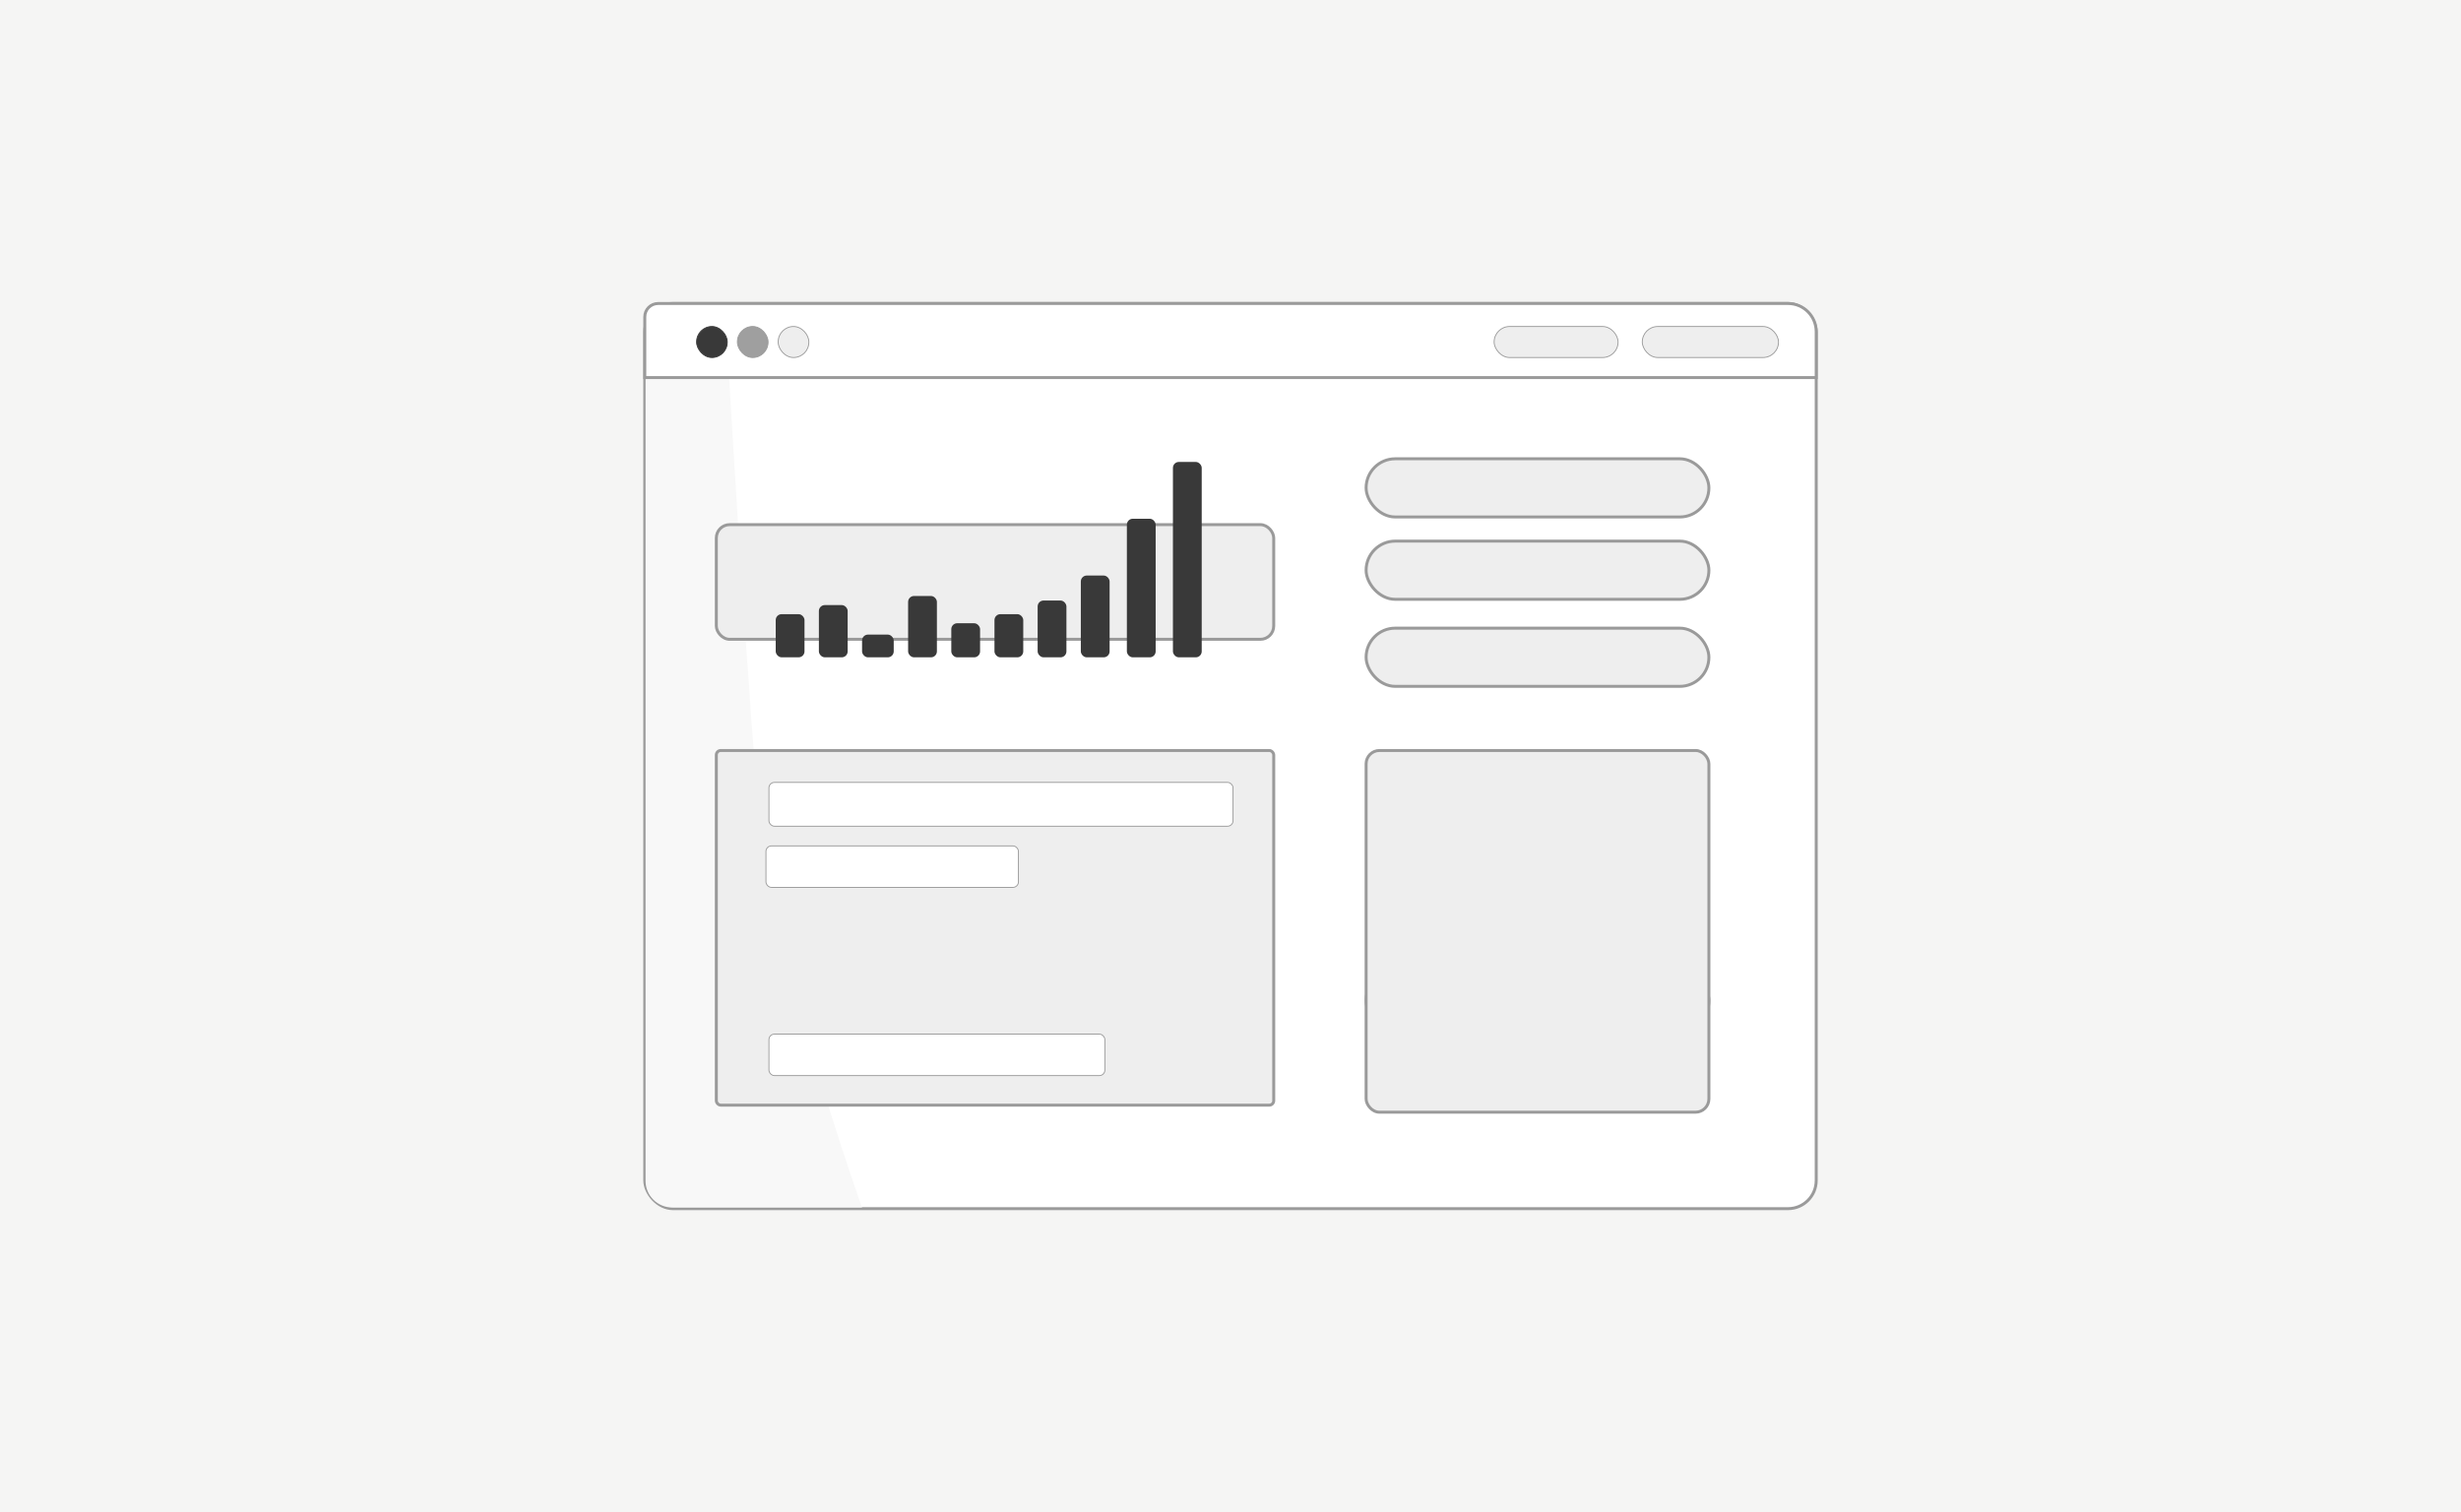 <svg width="830" height="510" viewBox="0 0 830 510" fill="none" xmlns="http://www.w3.org/2000/svg">
<rect width="830" height="510" fill="#F5F5F4"/>
<rect x="217.463" y="102.361" width="395.075" height="305.278" rx="9.5" fill="white" stroke="#9A9A9A"/>
<path d="M217.718 127.84H245.952C245.952 127.84 250.751 212.003 255.302 266.861C259.841 321.578 290.741 407.255 290.741 407.255H226.718C221.747 407.255 217.718 403.226 217.718 398.255V127.84Z" fill="#F8F8F8"/>
<path d="M221.963 102.361H603.037C608.284 102.361 612.537 106.614 612.537 111.861V127.34H217.463V106.861C217.463 104.376 219.477 102.361 221.963 102.361Z" fill="white" stroke="#9A9A9A"/>
<rect x="234.941" y="110.115" width="10.335" height="10.469" rx="5.167" fill="#393939" stroke="#393939" stroke-width="0.3"/>
<rect x="248.699" y="110.115" width="10.335" height="10.469" rx="5.167" fill="#9F9F9F" stroke="#9A9A9A" stroke-width="0.3"/>
<rect x="262.458" y="110.115" width="10.335" height="10.469" rx="5.167" fill="#EEEEEE" stroke="#9A9A9A" stroke-width="0.3"/>
<rect x="553.877" y="110.115" width="45.942" height="10.469" rx="5.235" fill="#EEEEEE" stroke="#9A9A9A" stroke-width="0.3"/>
<rect x="503.911" y="110.115" width="41.804" height="10.469" rx="5.235" fill="#EEEEEE" stroke="#9A9A9A" stroke-width="0.3"/>
<rect x="241.589" y="176.947" width="187.99" height="38.673" rx="4.5" fill="#EEEEEE" stroke="#9A9A9A"/>
<rect x="241.589" y="253.12" width="187.99" height="119.607" rx="1.5" fill="#EEEEEE" stroke="#9A9A9A"/>
<rect x="261.618" y="207.137" width="9.708" height="14.559" rx="2" fill="#393939"/>
<rect x="276.179" y="204.072" width="9.708" height="17.623" rx="2" fill="#393939"/>
<rect x="290.741" y="214.033" width="10.678" height="7.662" rx="2" fill="#393939"/>
<rect x="306.273" y="201.007" width="9.708" height="20.689" rx="2" fill="#393939"/>
<rect x="320.835" y="210.202" width="9.708" height="11.494" rx="2" fill="#393939"/>
<rect x="335.396" y="207.137" width="9.708" height="14.559" rx="2" fill="#393939"/>
<rect x="349.958" y="202.539" width="9.708" height="19.156" rx="2" fill="#393939"/>
<rect x="364.52" y="194.111" width="9.708" height="27.585" rx="2" fill="#393939"/>
<rect x="380.052" y="174.955" width="9.708" height="46.741" rx="2" fill="#393939"/>
<rect x="395.584" y="155.799" width="9.708" height="65.897" rx="2" fill="#393939"/>
<rect x="259.334" y="263.878" width="156.522" height="14.776" rx="1.85" fill="white" stroke="#9A9A9A" stroke-width="0.3"/>
<rect x="258.328" y="285.302" width="85.148" height="13.982" rx="1.85" fill="white" stroke="#9A9A9A" stroke-width="0.3"/>
<rect x="259.334" y="348.779" width="113.295" height="13.982" rx="1.85" fill="white" stroke="#9A9A9A" stroke-width="0.3"/>
<rect x="460.737" y="154.73" width="115.611" height="19.63" rx="9.815" fill="#EEEEEE" stroke="#9A9A9A"/>
<rect x="460.737" y="327.705" width="115.611" height="19.63" rx="9.815" fill="#EEEEEE" stroke="#9A9A9A"/>
<rect x="460.737" y="182.501" width="115.611" height="19.63" rx="9.815" fill="#EEEEEE" stroke="#9A9A9A"/>
<rect x="460.737" y="253.12" width="115.611" height="121.987" rx="4.5" fill="#EEEEEE" stroke="#9A9A9A"/>
<rect x="460.737" y="211.859" width="115.611" height="19.63" rx="9.815" fill="#EEEEEE" stroke="#9A9A9A"/>
</svg>
